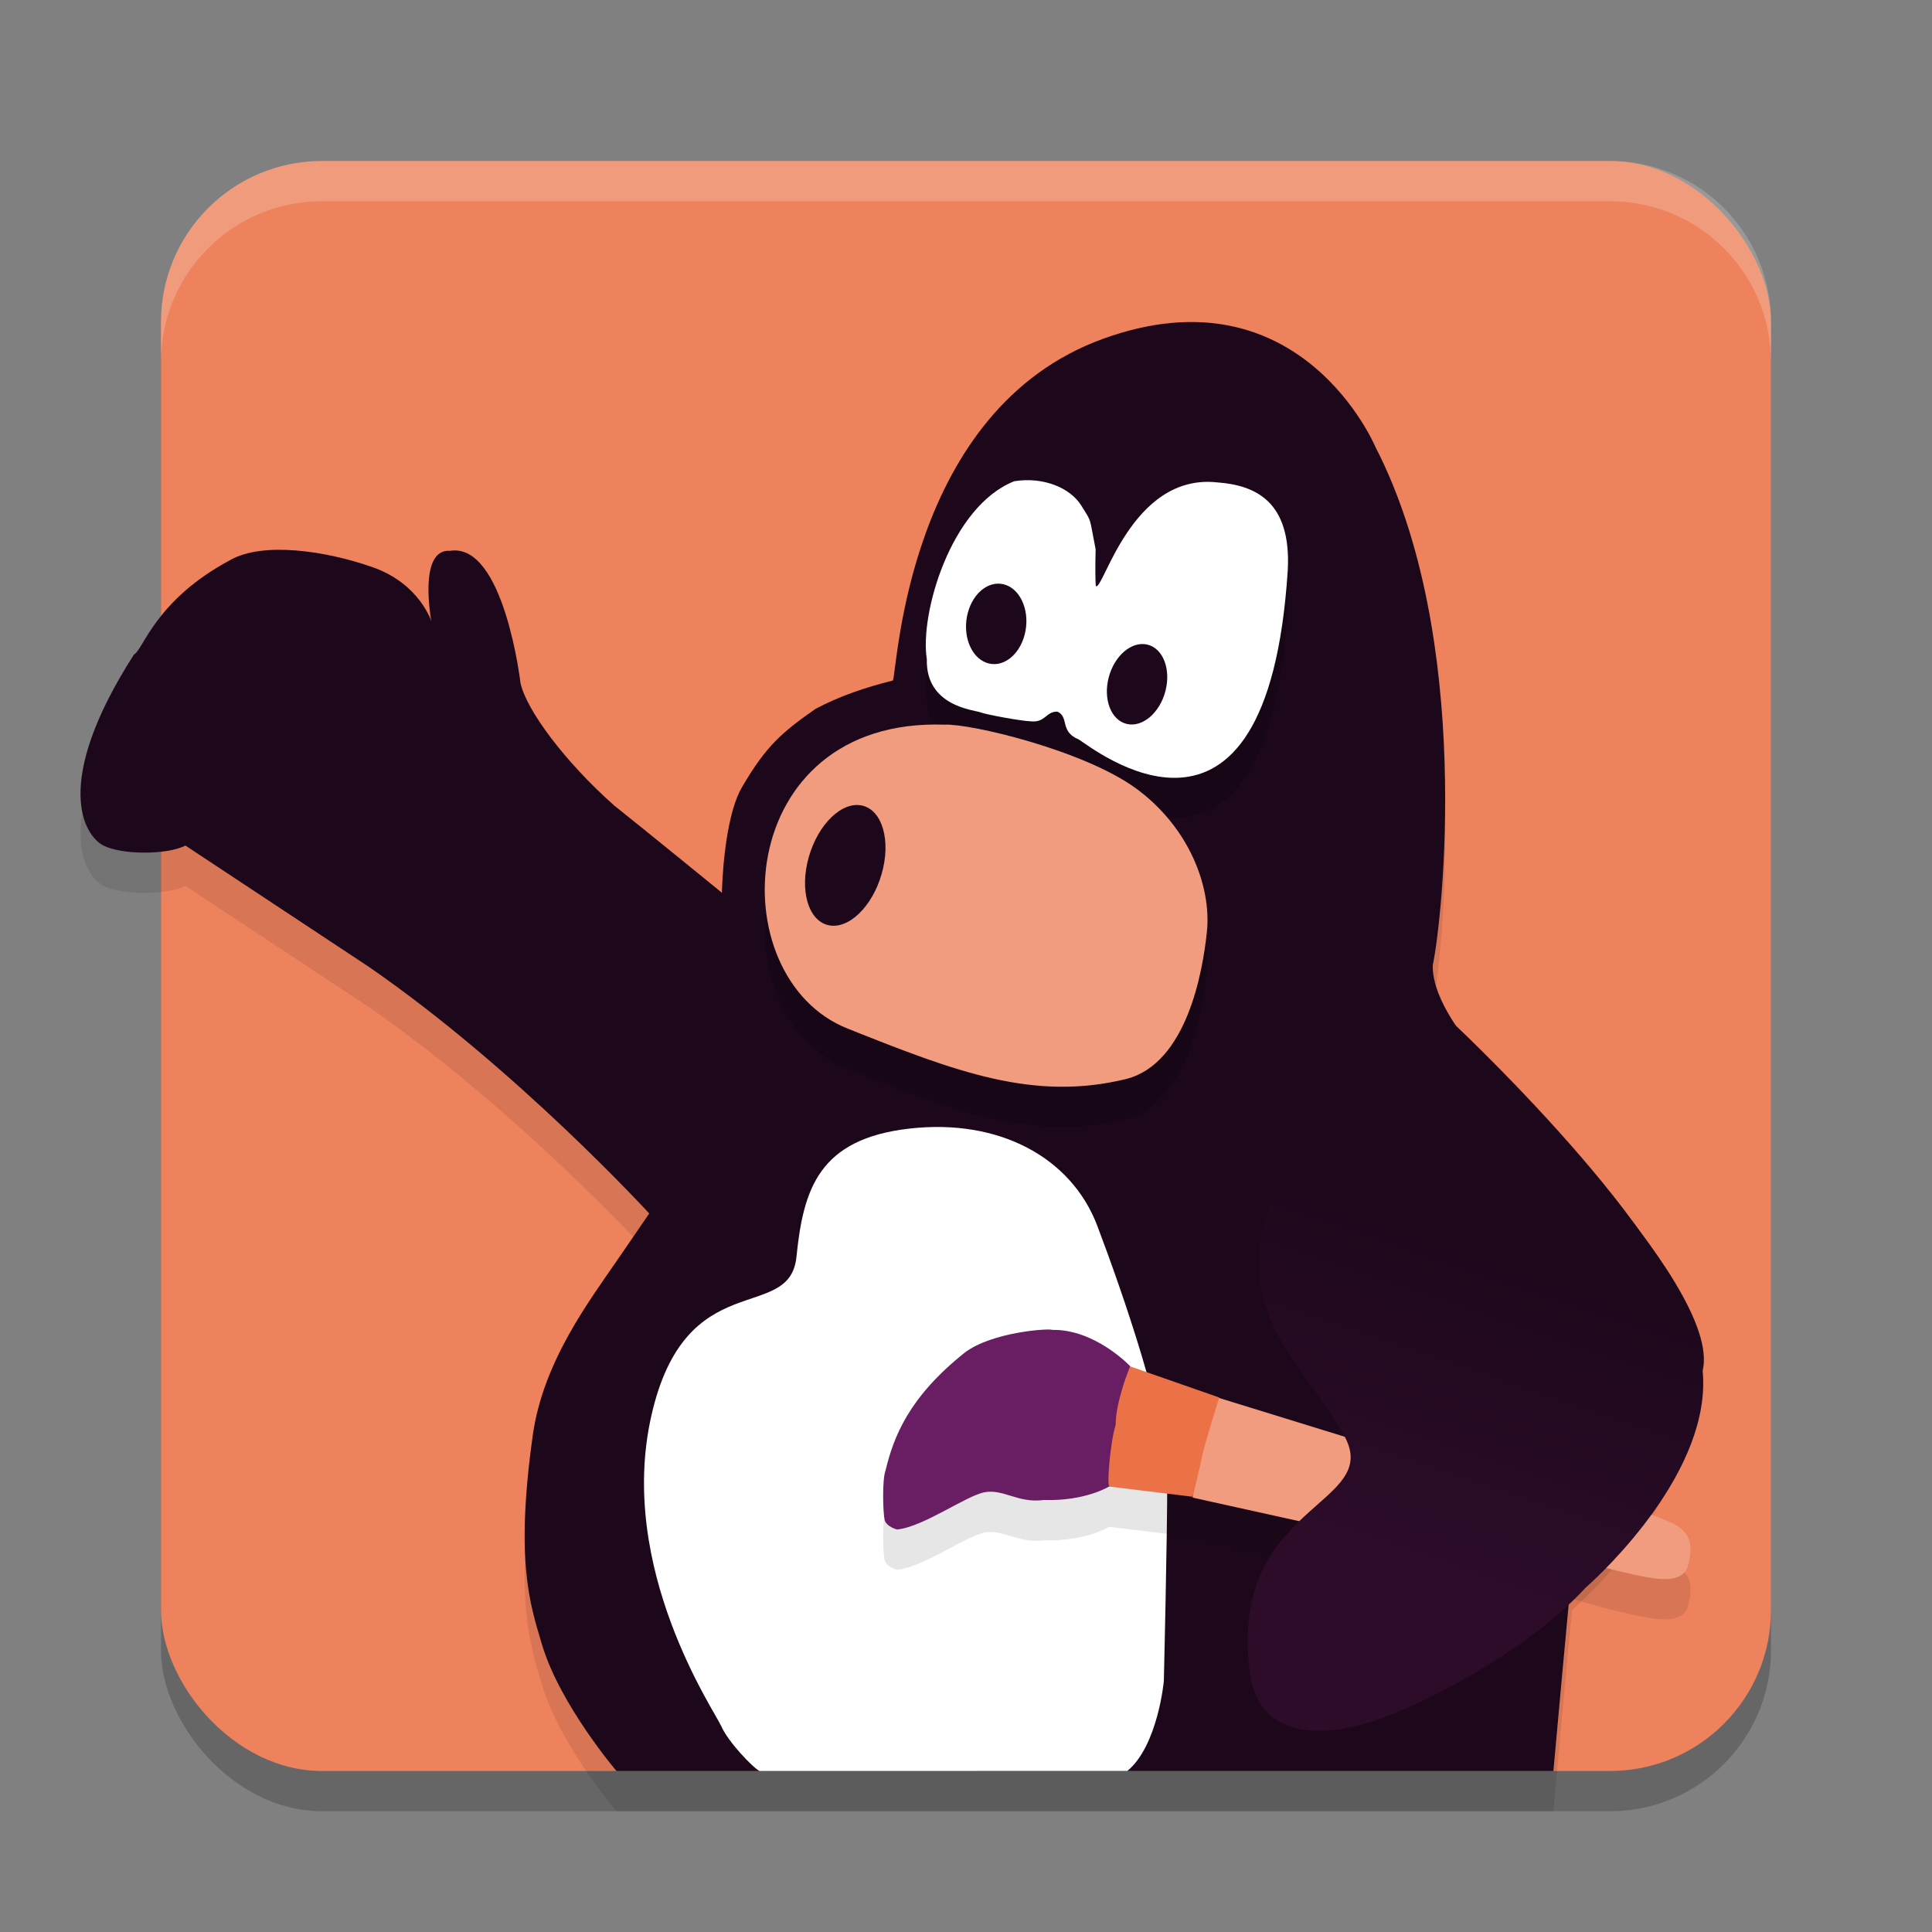 <svg xmlns="http://www.w3.org/2000/svg" xmlns:xlink="http://www.w3.org/1999/xlink" width="48" height="48" version="1.1">
 <rect width="100%" height="100%" fill="#808080" stroke="none"/>
 <defs>
  <linearGradient id="linearGradient1261">
   <stop style="stop-color:#2d0c2a" offset="0"/>
   <stop style="stop-color:#1d081b" offset="1"/>
  </linearGradient>
  <linearGradient id="linearGradient1263" x1="34.241" x2="37.169" y1="38.945" y2="30.342" gradientTransform="matrix(1.002,0,0,1,0.329,0.45)" gradientUnits="userSpaceOnUse" xlink:href="#linearGradient1261"/>
 </defs>
 <rect style="opacity:.2" width="40" height="40" x="4" y="5" rx="4" ry="4"/>
 <rect style="fill:#ee825d" width="40" height="40" x="4" y="4" rx="4" ry="4"/>
 <path style="opacity:0.1" d="m 15.316,45 c 0,0 -1.399,-1.641 -1.846,-3.128 -0.31,-1.032 -0.669,-2.105 -0.233,-5.215 0.258,-1.838 1.411,-3.345 2.134,-4.401 l 0.759,-1.107 c 0,0 -3.301,-3.603 -6.976,-6.135 L 4.608,22.008 c -0.466,0.234 -1.571,0.234 -2.037,0 -0.466,-0.234 -1.309,-1.523 0.757,-4.746 0.233,-0.117 0.524,-1.348 2.386,-2.344 0.815,-0.469 2.386,-0.234 3.55,0.176 1.164,0.41 1.455,1.348 1.455,1.348 0,0 -0.349,-1.816 0.466,-1.758 1.338,-0.205 1.746,3.281 1.746,3.281 0.143,0.674 1.106,1.963 2.328,3.047 0.902,0.719 2.677,2.168 2.677,2.168 0,0 0.029,-1.875 0.524,-2.666 0.571,-0.97 0.96,-1.318 1.804,-1.904 0.611,-0.322 1.222,-0.527 1.92,-0.703 0.116,-0.293 0.349,-6.738 5.238,-8.496 4.888,-1.758 6.751,2.695 6.751,2.695 2.444,4.746 1.659,11.777 1.426,12.861 -0.116,0.996 0.611,1.553 0.611,1.553 0,0 6.285,5.918 5.761,8.086 0.233,2.461 -2.444,4.98 -2.91,5.391 C 39.001,40.466 38.594,45 38.594,45 Z"/>
 <path style="fill:#ffffff;opacity:.2" d="m8 4c-2.216 0-4 1.784-4 4v1c0-2.216 1.784-4 4-4h32c2.216 0 4 1.784 4 4v-1c0-2.216-1.784-4-4-4h-32z"/>
 <path style="fill:#1d081b" d="m 15.316,44 c 0,0 -1.399,-1.641 -1.846,-3.128 -0.31,-1.032 -0.669,-2.105 -0.233,-5.215 0.258,-1.838 1.411,-3.345 2.134,-4.401 l 0.759,-1.107 c 0,0 -3.301,-3.603 -6.976,-6.135 L 4.608,21.008 c -0.466,0.234 -1.571,0.234 -2.037,0 -0.466,-0.234 -1.309,-1.523 0.757,-4.746 0.233,-0.117 0.524,-1.348 2.386,-2.344 0.815,-0.469 2.386,-0.234 3.55,0.176 1.164,0.41 1.455,1.348 1.455,1.348 0,0 -0.349,-1.816 0.466,-1.758 1.338,-0.205 1.746,3.281 1.746,3.281 0.143,0.674 1.106,1.963 2.328,3.047 0.902,0.719 2.677,2.168 2.677,2.168 0,0 0.029,-1.875 0.524,-2.666 0.571,-0.97 0.96,-1.318 1.804,-1.904 0.611,-0.322 1.222,-0.527 1.92,-0.703 0.116,-0.293 0.349,-6.738 5.238,-8.496 4.888,-1.758 6.751,2.695 6.751,2.695 2.444,4.746 1.659,11.777 1.426,12.861 -0.116,0.996 0.611,1.553 0.611,1.553 0,0 6.285,5.918 5.761,8.086 0.233,2.461 -2.444,4.98 -2.91,5.391 C 39.001,39.466 38.594,44 38.594,44 Z"/>
 <path style="opacity:0.2" d="m 25.2,12.956 c 0.725,-0.117 1.394,0.167 1.666,0.607 0.272,0.439 0.19,0.256 0.355,1.086 -0.013,0.436 -0.007,0.806 0.004,0.91 0.177,0.161 0.873,-2.808 3.017,-2.574 0.929,0.069 1.851,0.455 1.751,2.197 -0.513,7.939 -4.886,4.368 -5.193,4.189 -0.477,-0.193 -0.232,-0.559 -0.529,-0.69 -0.287,-0.01 -0.295,0.284 -0.674,0.239 -0.198,-0.003 -1.091,-0.164 -1.242,-0.223 -0.151,-0.059 -1.359,-0.146 -1.328,-1.318 -0.181,-1.113 0.587,-3.796 2.174,-4.424 z"/>
 <path style="fill:#ffffff" d="m 25.2,11.956 c 0.725,-0.117 1.394,0.167 1.666,0.607 0.272,0.439 0.19,0.256 0.355,1.086 -0.013,0.436 -0.007,0.806 0.004,0.91 0.177,0.161 0.873,-2.808 3.017,-2.574 0.929,0.069 1.851,0.455 1.751,2.197 -0.513,7.939 -4.886,4.368 -5.193,4.189 -0.477,-0.193 -0.232,-0.559 -0.529,-0.69 -0.287,-0.01 -0.295,0.284 -0.674,0.239 -0.198,-0.003 -1.091,-0.164 -1.242,-0.223 -0.151,-0.059 -1.359,-0.146 -1.328,-1.318 -0.181,-1.113 0.587,-3.796 2.174,-4.424 z"/>
 <path style="fill:#1d081b" d="m 24.022,15.329 c -0.099,0.544 0.148,1.062 0.55,1.156 0.402,0.094 0.808,-0.27 0.907,-0.814 0.099,-0.544 -0.148,-1.062 -0.55,-1.156 -0.402,-0.094 -0.808,0.27 -0.907,0.814 z"/>
 <path style="opacity:0.2" d="m 23.469,19.004 c 0.646,-0.03 3.464,0.64 4.755,1.584 1.292,0.944 1.879,2.406 1.761,3.563 -0.105,1.011 -0.504,3.262 -1.996,3.654 -2.306,0.568 -4.248,-0.18 -6.927,-1.249 -3.202,-1.265 -2.877,-7.735 2.407,-7.552 z"/>
 <path style="fill:#f19c7f" d="m 23.469,18.004 c 0.646,-0.03 3.464,0.64 4.755,1.584 1.292,0.944 1.879,2.406 1.761,3.563 -0.105,1.011 -0.504,3.262 -1.996,3.654 -2.306,0.568 -4.248,-0.18 -6.927,-1.249 -3.202,-1.265 -2.877,-7.735 2.407,-7.552 z"/>
 <path style="fill:#1d081b" d="m 21.905,21.711 c 0.235,-0.82 0.019,-1.579 -0.481,-1.696 -0.5,-0.117 -1.095,0.454 -1.329,1.274 -0.235,0.82 -0.019,1.579 0.481,1.696 0.5,0.117 1.095,-0.454 1.329,-1.274 z"/>
 <path style="fill:#ffffff" d="M 18.871,44 C 18.708,43.921 18.09,43.276 17.921,42.889 17.751,42.502 15.331,38.972 16.18,35.185 c 0.849,-3.787 3.438,-2.281 3.608,-3.96 0.17,-1.679 0.552,-2.927 2.802,-3.185 2.25,-0.258 4.033,0.732 4.67,2.41 0.637,1.679 1.74,4.863 1.74,6.327 0,1.463 -0.085,4.992 -0.085,4.992 0,0 -0.149,1.604 -0.906,2.23 z"/>
 <path style="opacity:0.1" d="m 26.055,34.032 c -0.335,-0.004 -1.483,0.124 -2.078,0.568 -1.403,1.115 -1.776,2.102 -1.977,2.938 -0.085,0.215 -0.064,1.051 -0.021,1.223 0.043,0.172 0.307,0.24 0.307,0.24 0.659,-0.064 1.712,-0.84 2.18,-0.926 0.468,-0.086 0.829,0.279 1.467,0.193 0.967,0.032 1.541,-0.287 1.621,-0.334 l 2.08,0.252 c 0,0 0.007,-0.029 0.008,-0.031 l -0.008,0.053 2.912,0.645 2.258,-0.686 -1.217,-1.416 -3.299,-1.02 c 1.72e-4,-5.5e-4 0.004,-0.012 0.004,-0.012 l -2.213,-0.771 c 7.1e-5,-1.69e-4 0.002,-0.006 0.002,-0.006 0,0 -0.873,-0.922 -1.936,-0.9 -0.011,-0.005 -0.042,-0.009 -0.09,-0.01 z m 13.699,4.229 -0.105,0.064 -3.6,0.545 2.559,0.721 c 0,0 1.381,0.43 2.338,0.602 0.957,0.172 0.977,-0.237 1.02,-0.408 0.043,-0.172 0.086,-0.535 -0.127,-0.729 -0.064,-0.107 -0.362,-0.344 -2.084,-0.795 z"/>
 <path style="fill:#f19c7f" d="m 39.754,37.26 c 1.722,0.45 2.019,0.686 2.083,0.794 0.213,0.193 0.17,0.558 0.128,0.729 -0.043,0.172 -0.064,0.579 -1.02,0.408 -0.957,-0.172 -2.338,-0.601 -2.338,-0.601 l -2.557,-0.722 3.598,-0.544"/>
 <path style="fill:#f19c7f" d="m 30.248,34.72 3.337,1.03 1.216,1.416 -2.258,0.686 -2.912,-0.644 0.191,-1.33 z"/>
 <path style="fill:#eb7147" d="m 27.527,36.929 v 0 c -0.149,-1.437 0.489,-3.003 0.489,-3.003 l 2.275,0.794 c 0,0 -0.383,1.223 -0.425,1.459 -0.043,0.236 -0.234,1.008 -0.234,1.008 z"/>
 <path style="fill:#1d081b" d="m 28.955,17.169 c 0.141,-0.544 -0.059,-1.061 -0.449,-1.154 -0.389,-0.093 -0.819,0.273 -0.961,0.817 -0.141,0.544 0.059,1.061 0.449,1.154 0.389,0.093 0.819,-0.273 0.961,-0.817 z"/>
 <path style="fill:#691d62" d="m 22.286,38 c 0.659,-0.064 1.712,-0.84 2.179,-0.926 0.468,-0.086 0.829,0.279 1.467,0.193 1.043,0.034 1.637,-0.343 1.637,-0.343 -0.085,0.043 0.021,-1.137 0.149,-1.523 0,-0.601 0.361,-1.459 0.361,-1.459 0,0 -0.872,-0.922 -1.934,-0.901 -0.085,-0.043 -1.488,0.05 -2.168,0.558 -1.403,1.115 -1.777,2.103 -1.977,2.939 -0.085,0.215 -0.064,1.051 -0.021,1.223 C 22.021,37.932 22.286,38 22.286,38 Z"/>
 <path style="fill:url(#linearGradient1263)" d="m 35.597,23.967 c -1.072,0.983 -3.975,4.699 -4.271,6.888 -0.277,2.054 0.959,2.941 2.046,4.773 1.074,1.811 -2.907,1.679 -2.311,5.973 0.214,1.544 1.727,1.663 3.329,1.066 1.241,-0.462 3.643,-1.736 5.002,-3.22 0.466,-0.41 3.143,-2.93 2.91,-5.391 0.524,-2.168 -5.761,-8.086 -5.761,-8.086 0,0 -0.976,-1.101 -0.944,-2.002 z"/>
</svg>
